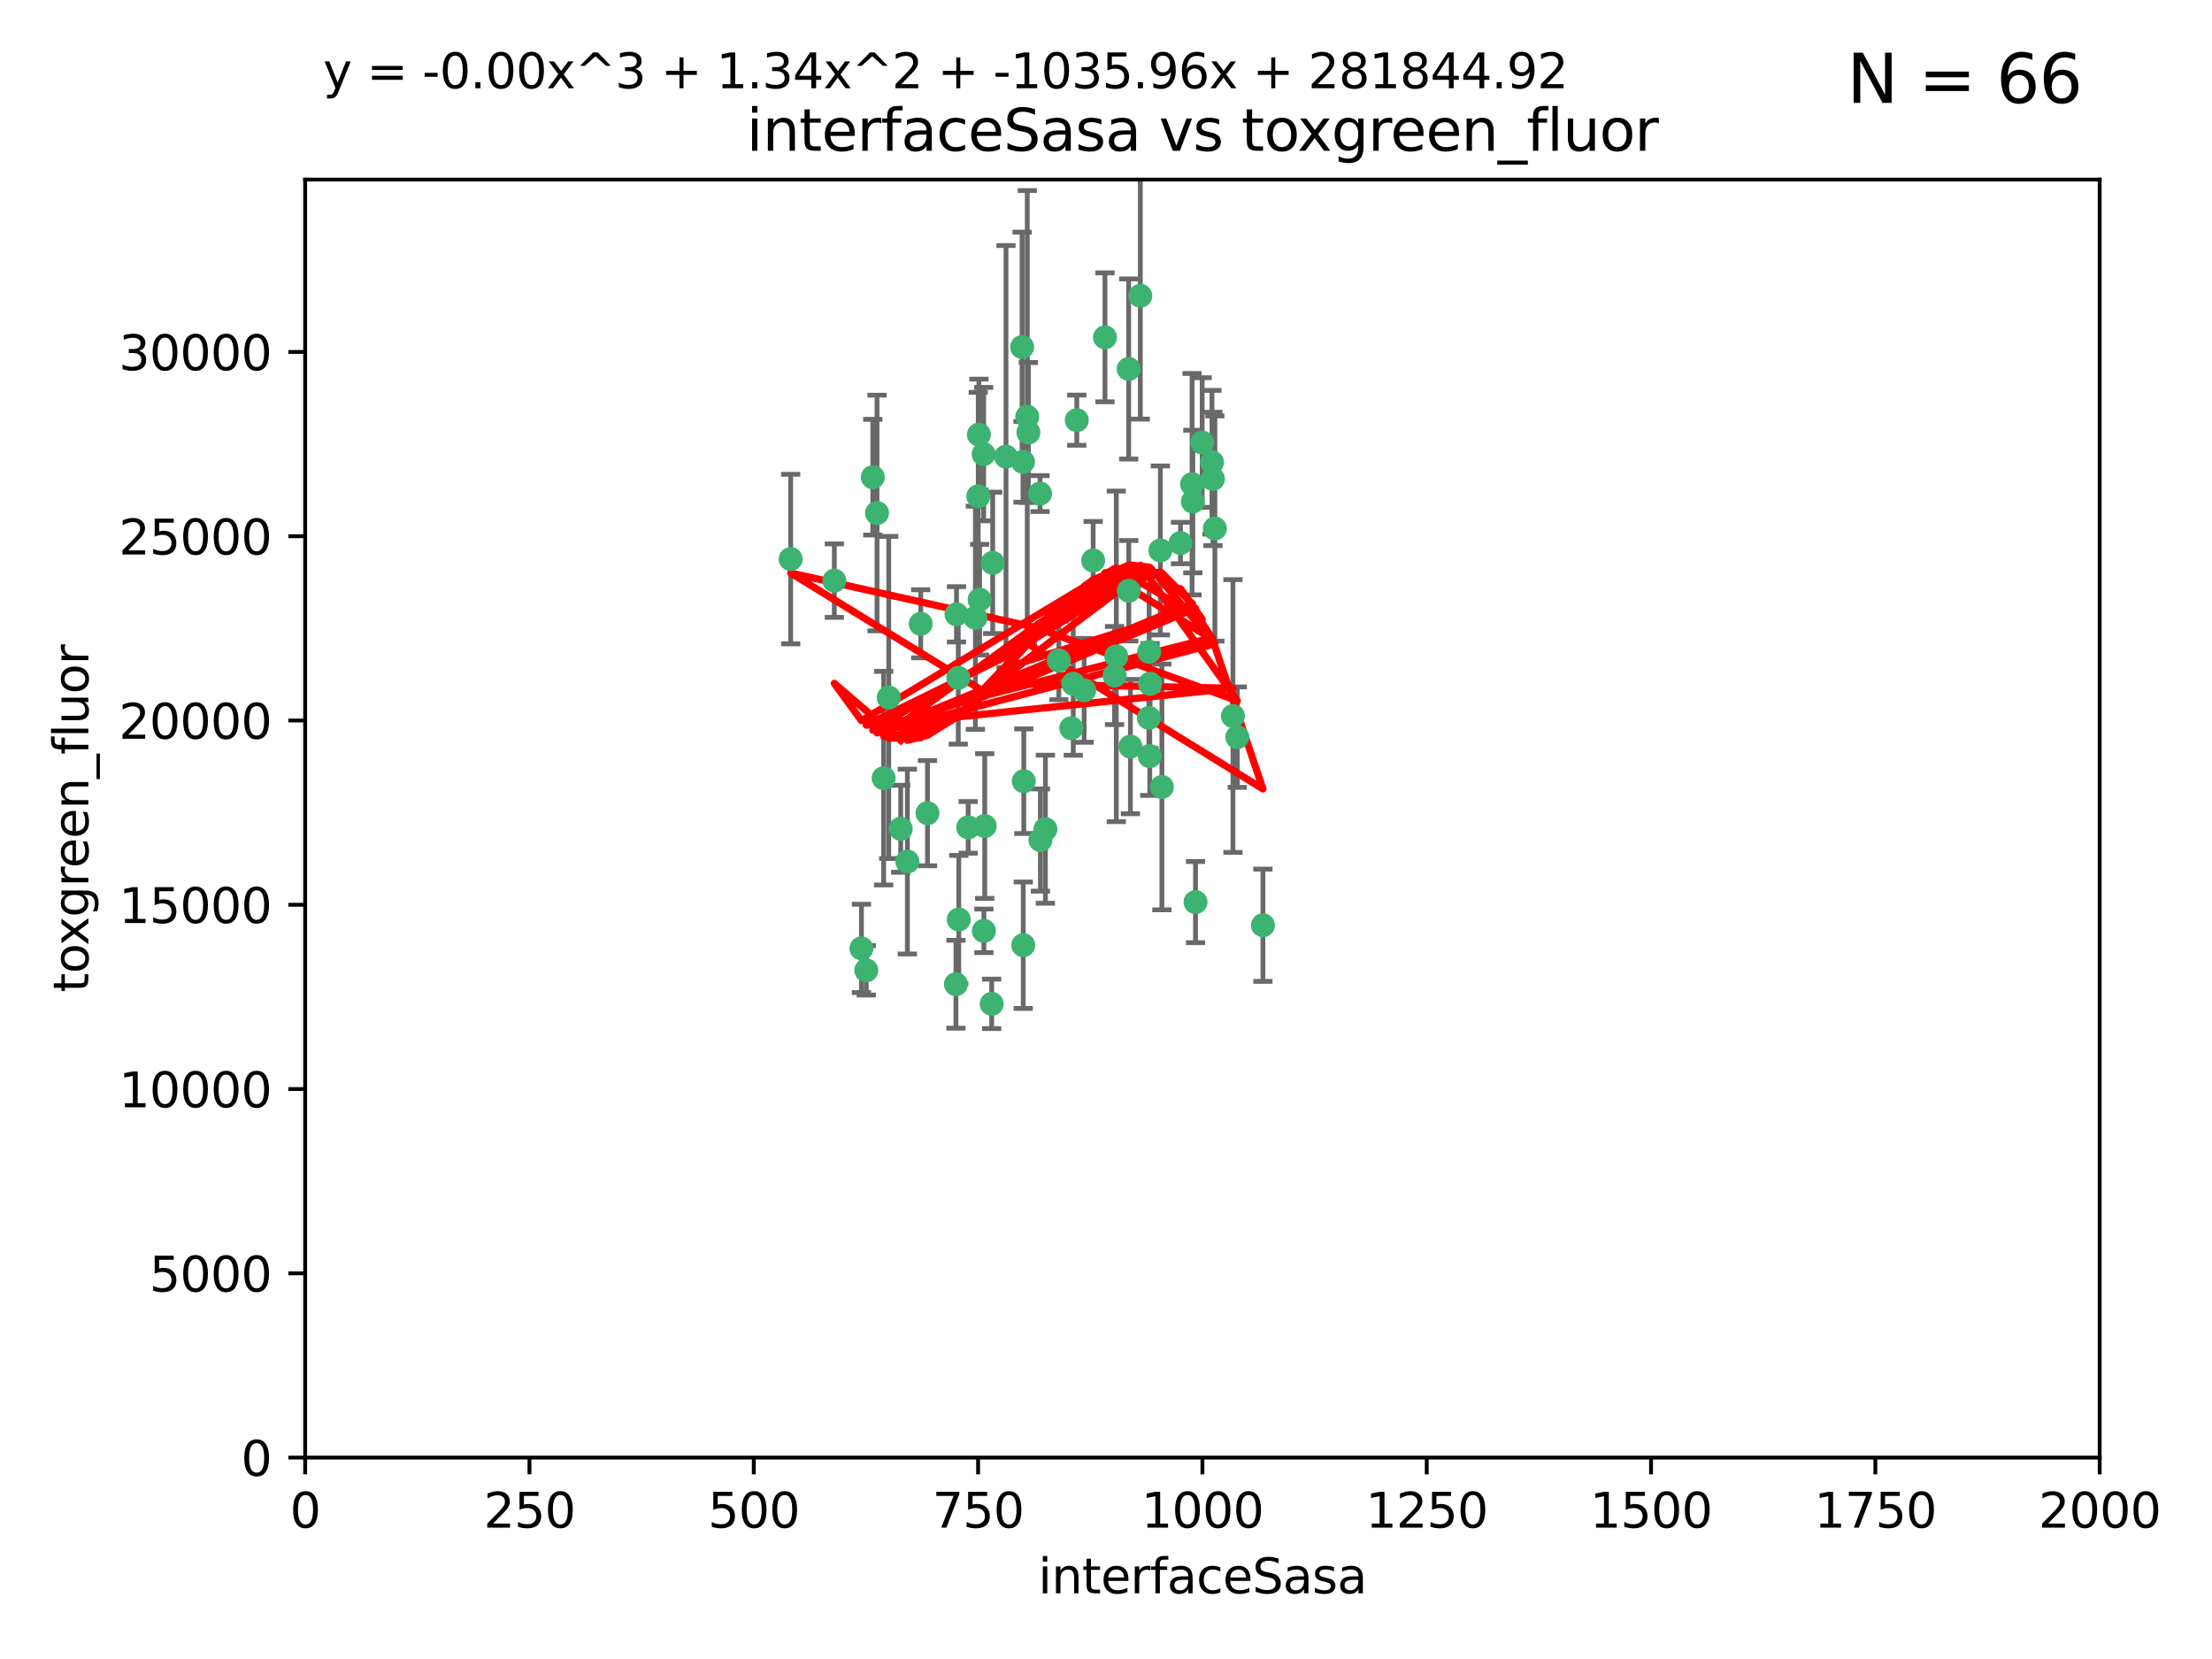 <?xml version="1.0" encoding="utf-8" standalone="no"?>
<!DOCTYPE svg PUBLIC "-//W3C//DTD SVG 1.1//EN"
  "http://www.w3.org/Graphics/SVG/1.1/DTD/svg11.dtd">
<svg xmlns:xlink="http://www.w3.org/1999/xlink" width="460.8pt" height="345.6pt" viewBox="0 0 460.8 345.6" xmlns="http://www.w3.org/2000/svg" version="1.1">
 <defs>
  <style type="text/css">*{stroke-linejoin: round; stroke-linecap: butt}</style>
 </defs>
 <g id="figure_1">
  <g id="patch_1">
   <path d="M 0 345.6 
L 460.8 345.6 
L 460.8 0 
L 0 0 
z
" style="fill: #ffffff"/>
  </g>
  <g id="axes_1">
   <g id="patch_2">
    <path d="M 63.571 303.64 
L 437.4 303.64 
L 437.4 37.411 
L 63.571 37.411 
z
" style="fill: #ffffff"/>
   </g>
   <g id="PathCollection_1">
    <defs>
     <path id="mfc93a0c278" d="M 0 1.118 
C 0.297 1.118 0.581 1 0.791 0.791 
C 1 0.581 1.118 0.297 1.118 0 
C 1.118 -0.297 1 -0.581 0.791 -0.791 
C 0.581 -1 0.297 -1.118 0 -1.118 
C -0.297 -1.118 -0.581 -1 -0.791 -0.791 
C -1 -0.581 -1.118 -0.297 -1.118 0 
C -1.118 0.297 -1 0.581 -0.791 0.791 
C -0.581 1 -0.297 1.118 0 1.118 
z
" style="stroke: #3cb371"/>
    </defs>
    <g clip-path="url(#p4dab7c05ce)">
     <use xlink:href="#mfc93a0c278" x="212.925" y="72.294" style="fill: #3cb371; stroke: #3cb371"/>
     <use xlink:href="#mfc93a0c278" x="232.546" y="136.733" style="fill: #3cb371; stroke: #3cb371"/>
     <use xlink:href="#mfc93a0c278" x="250.437" y="92.187" style="fill: #3cb371; stroke: #3cb371"/>
     <use xlink:href="#mfc93a0c278" x="245.919" y="113.121" style="fill: #3cb371; stroke: #3cb371"/>
     <use xlink:href="#mfc93a0c278" x="252.676" y="99.763" style="fill: #3cb371; stroke: #3cb371"/>
     <use xlink:href="#mfc93a0c278" x="230.187" y="70.271" style="fill: #3cb371; stroke: #3cb371"/>
     <use xlink:href="#mfc93a0c278" x="239.385" y="135.791" style="fill: #3cb371; stroke: #3cb371"/>
     <use xlink:href="#mfc93a0c278" x="235.488" y="155.531" style="fill: #3cb371; stroke: #3cb371"/>
     <use xlink:href="#mfc93a0c278" x="235.142" y="123.063" style="fill: #3cb371; stroke: #3cb371"/>
     <use xlink:href="#mfc93a0c278" x="223.161" y="151.693" style="fill: #3cb371; stroke: #3cb371"/>
     <use xlink:href="#mfc93a0c278" x="242.046" y="163.936" style="fill: #3cb371; stroke: #3cb371"/>
     <use xlink:href="#mfc93a0c278" x="248.491" y="104.476" style="fill: #3cb371; stroke: #3cb371"/>
     <use xlink:href="#mfc93a0c278" x="241.725" y="114.664" style="fill: #3cb371; stroke: #3cb371"/>
     <use xlink:href="#mfc93a0c278" x="225.848" y="143.815" style="fill: #3cb371; stroke: #3cb371"/>
     <use xlink:href="#mfc93a0c278" x="227.725" y="116.762" style="fill: #3cb371; stroke: #3cb371"/>
     <use xlink:href="#mfc93a0c278" x="235.125" y="76.865" style="fill: #3cb371; stroke: #3cb371"/>
     <use xlink:href="#mfc93a0c278" x="214.228" y="90.091" style="fill: #3cb371; stroke: #3cb371"/>
     <use xlink:href="#mfc93a0c278" x="237.546" y="61.614" style="fill: #3cb371; stroke: #3cb371"/>
     <use xlink:href="#mfc93a0c278" x="257.757" y="153.559" style="fill: #3cb371; stroke: #3cb371"/>
     <use xlink:href="#mfc93a0c278" x="216.658" y="102.821" style="fill: #3cb371; stroke: #3cb371"/>
     <use xlink:href="#mfc93a0c278" x="204.916" y="94.6" style="fill: #3cb371; stroke: #3cb371"/>
     <use xlink:href="#mfc93a0c278" x="213.275" y="162.741" style="fill: #3cb371; stroke: #3cb371"/>
     <use xlink:href="#mfc93a0c278" x="206.796" y="117.254" style="fill: #3cb371; stroke: #3cb371"/>
     <use xlink:href="#mfc93a0c278" x="206.585" y="209.121" style="fill: #3cb371; stroke: #3cb371"/>
     <use xlink:href="#mfc93a0c278" x="256.841" y="149.16" style="fill: #3cb371; stroke: #3cb371"/>
     <use xlink:href="#mfc93a0c278" x="199.256" y="127.973" style="fill: #3cb371; stroke: #3cb371"/>
     <use xlink:href="#mfc93a0c278" x="213.159" y="196.901" style="fill: #3cb371; stroke: #3cb371"/>
     <use xlink:href="#mfc93a0c278" x="217.777" y="172.74" style="fill: #3cb371; stroke: #3cb371"/>
     <use xlink:href="#mfc93a0c278" x="220.577" y="137.58" style="fill: #3cb371; stroke: #3cb371"/>
     <use xlink:href="#mfc93a0c278" x="223.577" y="142.442" style="fill: #3cb371; stroke: #3cb371"/>
     <use xlink:href="#mfc93a0c278" x="203.92" y="90.534" style="fill: #3cb371; stroke: #3cb371"/>
     <use xlink:href="#mfc93a0c278" x="181.815" y="99.407" style="fill: #3cb371; stroke: #3cb371"/>
     <use xlink:href="#mfc93a0c278" x="239.332" y="149.553" style="fill: #3cb371; stroke: #3cb371"/>
     <use xlink:href="#mfc93a0c278" x="204.073" y="124.926" style="fill: #3cb371; stroke: #3cb371"/>
     <use xlink:href="#mfc93a0c278" x="248.329" y="100.862" style="fill: #3cb371; stroke: #3cb371"/>
     <use xlink:href="#mfc93a0c278" x="182.701" y="106.867" style="fill: #3cb371; stroke: #3cb371"/>
     <use xlink:href="#mfc93a0c278" x="253.08" y="110.098" style="fill: #3cb371; stroke: #3cb371"/>
     <use xlink:href="#mfc93a0c278" x="239.579" y="142.44" style="fill: #3cb371; stroke: #3cb371"/>
     <use xlink:href="#mfc93a0c278" x="213.998" y="86.8" style="fill: #3cb371; stroke: #3cb371"/>
     <use xlink:href="#mfc93a0c278" x="263.091" y="192.743" style="fill: #3cb371; stroke: #3cb371"/>
     <use xlink:href="#mfc93a0c278" x="252.476" y="96.298" style="fill: #3cb371; stroke: #3cb371"/>
     <use xlink:href="#mfc93a0c278" x="203.785" y="103.401" style="fill: #3cb371; stroke: #3cb371"/>
     <use xlink:href="#mfc93a0c278" x="203.191" y="128.689" style="fill: #3cb371; stroke: #3cb371"/>
     <use xlink:href="#mfc93a0c278" x="249.05" y="187.922" style="fill: #3cb371; stroke: #3cb371"/>
     <use xlink:href="#mfc93a0c278" x="209.568" y="95.121" style="fill: #3cb371; stroke: #3cb371"/>
     <use xlink:href="#mfc93a0c278" x="213.11" y="96.211" style="fill: #3cb371; stroke: #3cb371"/>
     <use xlink:href="#mfc93a0c278" x="180.458" y="202.138" style="fill: #3cb371; stroke: #3cb371"/>
     <use xlink:href="#mfc93a0c278" x="199.626" y="141.216" style="fill: #3cb371; stroke: #3cb371"/>
     <use xlink:href="#mfc93a0c278" x="189.023" y="179.478" style="fill: #3cb371; stroke: #3cb371"/>
     <use xlink:href="#mfc93a0c278" x="193.215" y="169.397" style="fill: #3cb371; stroke: #3cb371"/>
     <use xlink:href="#mfc93a0c278" x="199.14" y="205.029" style="fill: #3cb371; stroke: #3cb371"/>
     <use xlink:href="#mfc93a0c278" x="224.314" y="87.531" style="fill: #3cb371; stroke: #3cb371"/>
     <use xlink:href="#mfc93a0c278" x="239.516" y="157.513" style="fill: #3cb371; stroke: #3cb371"/>
     <use xlink:href="#mfc93a0c278" x="204.964" y="193.912" style="fill: #3cb371; stroke: #3cb371"/>
     <use xlink:href="#mfc93a0c278" x="164.714" y="116.464" style="fill: #3cb371; stroke: #3cb371"/>
     <use xlink:href="#mfc93a0c278" x="216.738" y="174.998" style="fill: #3cb371; stroke: #3cb371"/>
     <use xlink:href="#mfc93a0c278" x="205.136" y="172.082" style="fill: #3cb371; stroke: #3cb371"/>
     <use xlink:href="#mfc93a0c278" x="201.69" y="172.356" style="fill: #3cb371; stroke: #3cb371"/>
     <use xlink:href="#mfc93a0c278" x="199.731" y="191.554" style="fill: #3cb371; stroke: #3cb371"/>
     <use xlink:href="#mfc93a0c278" x="185.142" y="145.3" style="fill: #3cb371; stroke: #3cb371"/>
     <use xlink:href="#mfc93a0c278" x="191.8" y="129.947" style="fill: #3cb371; stroke: #3cb371"/>
     <use xlink:href="#mfc93a0c278" x="184.082" y="162.105" style="fill: #3cb371; stroke: #3cb371"/>
     <use xlink:href="#mfc93a0c278" x="232.174" y="140.722" style="fill: #3cb371; stroke: #3cb371"/>
     <use xlink:href="#mfc93a0c278" x="179.453" y="197.571" style="fill: #3cb371; stroke: #3cb371"/>
     <use xlink:href="#mfc93a0c278" x="173.806" y="120.958" style="fill: #3cb371; stroke: #3cb371"/>
     <use xlink:href="#mfc93a0c278" x="187.632" y="172.649" style="fill: #3cb371; stroke: #3cb371"/>
    </g>
   </g>
   <g id="matplotlib.axis_1">
    <g id="xtick_1">
     <g id="line2d_1">
      <defs>
       <path id="md921f66464" d="M 0 0 
L 0 3.5 
" style="stroke: #000000; stroke-width: 0.8"/>
      </defs>
      <g>
       <use xlink:href="#md921f66464" x="63.571" y="303.64" style="stroke: #000000; stroke-width: 0.8"/>
      </g>
     </g>
     <g id="text_1">
      <!-- 0 -->
      <g transform="translate(60.39 318.238)scale(0.1 -0.1)">
       <defs>
        <path id="DejaVuSans-30" d="M 2034 4250 
Q 1547 4250 1301 3770 
Q 1056 3291 1056 2328 
Q 1056 1369 1301 889 
Q 1547 409 2034 409 
Q 2525 409 2770 889 
Q 3016 1369 3016 2328 
Q 3016 3291 2770 3770 
Q 2525 4250 2034 4250 
z
M 2034 4750 
Q 2819 4750 3233 4129 
Q 3647 3509 3647 2328 
Q 3647 1150 3233 529 
Q 2819 -91 2034 -91 
Q 1250 -91 836 529 
Q 422 1150 422 2328 
Q 422 3509 836 4129 
Q 1250 4750 2034 4750 
z
" transform="scale(0.016)"/>
       </defs>
       <use xlink:href="#DejaVuSans-30"/>
      </g>
     </g>
    </g>
    <g id="xtick_2">
     <g id="line2d_2">
      <g>
       <use xlink:href="#md921f66464" x="110.3" y="303.64" style="stroke: #000000; stroke-width: 0.8"/>
      </g>
     </g>
     <g id="text_2">
      <!-- 250 -->
      <g transform="translate(100.756 318.238)scale(0.1 -0.1)">
       <defs>
        <path id="DejaVuSans-32" d="M 1228 531 
L 3431 531 
L 3431 0 
L 469 0 
L 469 531 
Q 828 903 1448 1529 
Q 2069 2156 2228 2338 
Q 2531 2678 2651 2914 
Q 2772 3150 2772 3378 
Q 2772 3750 2511 3984 
Q 2250 4219 1831 4219 
Q 1534 4219 1204 4116 
Q 875 4013 500 3803 
L 500 4441 
Q 881 4594 1212 4672 
Q 1544 4750 1819 4750 
Q 2544 4750 2975 4387 
Q 3406 4025 3406 3419 
Q 3406 3131 3298 2873 
Q 3191 2616 2906 2266 
Q 2828 2175 2409 1742 
Q 1991 1309 1228 531 
z
" transform="scale(0.016)"/>
        <path id="DejaVuSans-35" d="M 691 4666 
L 3169 4666 
L 3169 4134 
L 1269 4134 
L 1269 2991 
Q 1406 3038 1543 3061 
Q 1681 3084 1819 3084 
Q 2600 3084 3056 2656 
Q 3513 2228 3513 1497 
Q 3513 744 3044 326 
Q 2575 -91 1722 -91 
Q 1428 -91 1123 -41 
Q 819 9 494 109 
L 494 744 
Q 775 591 1075 516 
Q 1375 441 1709 441 
Q 2250 441 2565 725 
Q 2881 1009 2881 1497 
Q 2881 1984 2565 2268 
Q 2250 2553 1709 2553 
Q 1456 2553 1204 2497 
Q 953 2441 691 2322 
L 691 4666 
z
" transform="scale(0.016)"/>
       </defs>
       <use xlink:href="#DejaVuSans-32"/>
       <use xlink:href="#DejaVuSans-35" x="63.623"/>
       <use xlink:href="#DejaVuSans-30" x="127.246"/>
      </g>
     </g>
    </g>
    <g id="xtick_3">
     <g id="line2d_3">
      <g>
       <use xlink:href="#md921f66464" x="157.028" y="303.64" style="stroke: #000000; stroke-width: 0.8"/>
      </g>
     </g>
     <g id="text_3">
      <!-- 500 -->
      <g transform="translate(147.485 318.238)scale(0.1 -0.1)">
       <use xlink:href="#DejaVuSans-35"/>
       <use xlink:href="#DejaVuSans-30" x="63.623"/>
       <use xlink:href="#DejaVuSans-30" x="127.246"/>
      </g>
     </g>
    </g>
    <g id="xtick_4">
     <g id="line2d_4">
      <g>
       <use xlink:href="#md921f66464" x="203.757" y="303.64" style="stroke: #000000; stroke-width: 0.8"/>
      </g>
     </g>
     <g id="text_4">
      <!-- 750 -->
      <g transform="translate(194.213 318.238)scale(0.1 -0.1)">
       <defs>
        <path id="DejaVuSans-37" d="M 525 4666 
L 3525 4666 
L 3525 4397 
L 1831 0 
L 1172 0 
L 2766 4134 
L 525 4134 
L 525 4666 
z
" transform="scale(0.016)"/>
       </defs>
       <use xlink:href="#DejaVuSans-37"/>
       <use xlink:href="#DejaVuSans-35" x="63.623"/>
       <use xlink:href="#DejaVuSans-30" x="127.246"/>
      </g>
     </g>
    </g>
    <g id="xtick_5">
     <g id="line2d_5">
      <g>
       <use xlink:href="#md921f66464" x="250.486" y="303.64" style="stroke: #000000; stroke-width: 0.8"/>
      </g>
     </g>
     <g id="text_5">
      <!-- 1000 -->
      <g transform="translate(237.761 318.238)scale(0.1 -0.1)">
       <defs>
        <path id="DejaVuSans-31" d="M 794 531 
L 1825 531 
L 1825 4091 
L 703 3866 
L 703 4441 
L 1819 4666 
L 2450 4666 
L 2450 531 
L 3481 531 
L 3481 0 
L 794 0 
L 794 531 
z
" transform="scale(0.016)"/>
       </defs>
       <use xlink:href="#DejaVuSans-31"/>
       <use xlink:href="#DejaVuSans-30" x="63.623"/>
       <use xlink:href="#DejaVuSans-30" x="127.246"/>
       <use xlink:href="#DejaVuSans-30" x="190.869"/>
      </g>
     </g>
    </g>
    <g id="xtick_6">
     <g id="line2d_6">
      <g>
       <use xlink:href="#md921f66464" x="297.214" y="303.64" style="stroke: #000000; stroke-width: 0.8"/>
      </g>
     </g>
     <g id="text_6">
      <!-- 1250 -->
      <g transform="translate(284.489 318.238)scale(0.1 -0.1)">
       <use xlink:href="#DejaVuSans-31"/>
       <use xlink:href="#DejaVuSans-32" x="63.623"/>
       <use xlink:href="#DejaVuSans-35" x="127.246"/>
       <use xlink:href="#DejaVuSans-30" x="190.869"/>
      </g>
     </g>
    </g>
    <g id="xtick_7">
     <g id="line2d_7">
      <g>
       <use xlink:href="#md921f66464" x="343.943" y="303.64" style="stroke: #000000; stroke-width: 0.8"/>
      </g>
     </g>
     <g id="text_7">
      <!-- 1500 -->
      <g transform="translate(331.218 318.238)scale(0.1 -0.1)">
       <use xlink:href="#DejaVuSans-31"/>
       <use xlink:href="#DejaVuSans-35" x="63.623"/>
       <use xlink:href="#DejaVuSans-30" x="127.246"/>
       <use xlink:href="#DejaVuSans-30" x="190.869"/>
      </g>
     </g>
    </g>
    <g id="xtick_8">
     <g id="line2d_8">
      <g>
       <use xlink:href="#md921f66464" x="390.671" y="303.64" style="stroke: #000000; stroke-width: 0.8"/>
      </g>
     </g>
     <g id="text_8">
      <!-- 1750 -->
      <g transform="translate(377.946 318.238)scale(0.1 -0.1)">
       <use xlink:href="#DejaVuSans-31"/>
       <use xlink:href="#DejaVuSans-37" x="63.623"/>
       <use xlink:href="#DejaVuSans-35" x="127.246"/>
       <use xlink:href="#DejaVuSans-30" x="190.869"/>
      </g>
     </g>
    </g>
    <g id="xtick_9">
     <g id="line2d_9">
      <g>
       <use xlink:href="#md921f66464" x="437.4" y="303.64" style="stroke: #000000; stroke-width: 0.8"/>
      </g>
     </g>
     <g id="text_9">
      <!-- 2000 -->
      <g transform="translate(424.675 318.238)scale(0.1 -0.1)">
       <use xlink:href="#DejaVuSans-32"/>
       <use xlink:href="#DejaVuSans-30" x="63.623"/>
       <use xlink:href="#DejaVuSans-30" x="127.246"/>
       <use xlink:href="#DejaVuSans-30" x="190.869"/>
      </g>
     </g>
    </g>
    <g id="text_10">
     <!-- interfaceSasa -->
     <g transform="translate(216.279 331.917)scale(0.1 -0.1)">
      <defs>
       <path id="DejaVuSans-69" d="M 603 3500 
L 1178 3500 
L 1178 0 
L 603 0 
L 603 3500 
z
M 603 4863 
L 1178 4863 
L 1178 4134 
L 603 4134 
L 603 4863 
z
" transform="scale(0.016)"/>
       <path id="DejaVuSans-6e" d="M 3513 2113 
L 3513 0 
L 2938 0 
L 2938 2094 
Q 2938 2591 2744 2837 
Q 2550 3084 2163 3084 
Q 1697 3084 1428 2787 
Q 1159 2491 1159 1978 
L 1159 0 
L 581 0 
L 581 3500 
L 1159 3500 
L 1159 2956 
Q 1366 3272 1645 3428 
Q 1925 3584 2291 3584 
Q 2894 3584 3203 3211 
Q 3513 2838 3513 2113 
z
" transform="scale(0.016)"/>
       <path id="DejaVuSans-74" d="M 1172 4494 
L 1172 3500 
L 2356 3500 
L 2356 3053 
L 1172 3053 
L 1172 1153 
Q 1172 725 1289 603 
Q 1406 481 1766 481 
L 2356 481 
L 2356 0 
L 1766 0 
Q 1100 0 847 248 
Q 594 497 594 1153 
L 594 3053 
L 172 3053 
L 172 3500 
L 594 3500 
L 594 4494 
L 1172 4494 
z
" transform="scale(0.016)"/>
       <path id="DejaVuSans-65" d="M 3597 1894 
L 3597 1613 
L 953 1613 
Q 991 1019 1311 708 
Q 1631 397 2203 397 
Q 2534 397 2845 478 
Q 3156 559 3463 722 
L 3463 178 
Q 3153 47 2828 -22 
Q 2503 -91 2169 -91 
Q 1331 -91 842 396 
Q 353 884 353 1716 
Q 353 2575 817 3079 
Q 1281 3584 2069 3584 
Q 2775 3584 3186 3129 
Q 3597 2675 3597 1894 
z
M 3022 2063 
Q 3016 2534 2758 2815 
Q 2500 3097 2075 3097 
Q 1594 3097 1305 2825 
Q 1016 2553 972 2059 
L 3022 2063 
z
" transform="scale(0.016)"/>
       <path id="DejaVuSans-72" d="M 2631 2963 
Q 2534 3019 2420 3045 
Q 2306 3072 2169 3072 
Q 1681 3072 1420 2755 
Q 1159 2438 1159 1844 
L 1159 0 
L 581 0 
L 581 3500 
L 1159 3500 
L 1159 2956 
Q 1341 3275 1631 3429 
Q 1922 3584 2338 3584 
Q 2397 3584 2469 3576 
Q 2541 3569 2628 3553 
L 2631 2963 
z
" transform="scale(0.016)"/>
       <path id="DejaVuSans-66" d="M 2375 4863 
L 2375 4384 
L 1825 4384 
Q 1516 4384 1395 4259 
Q 1275 4134 1275 3809 
L 1275 3500 
L 2222 3500 
L 2222 3053 
L 1275 3053 
L 1275 0 
L 697 0 
L 697 3053 
L 147 3053 
L 147 3500 
L 697 3500 
L 697 3744 
Q 697 4328 969 4595 
Q 1241 4863 1831 4863 
L 2375 4863 
z
" transform="scale(0.016)"/>
       <path id="DejaVuSans-61" d="M 2194 1759 
Q 1497 1759 1228 1600 
Q 959 1441 959 1056 
Q 959 750 1161 570 
Q 1363 391 1709 391 
Q 2188 391 2477 730 
Q 2766 1069 2766 1631 
L 2766 1759 
L 2194 1759 
z
M 3341 1997 
L 3341 0 
L 2766 0 
L 2766 531 
Q 2569 213 2275 61 
Q 1981 -91 1556 -91 
Q 1019 -91 701 211 
Q 384 513 384 1019 
Q 384 1609 779 1909 
Q 1175 2209 1959 2209 
L 2766 2209 
L 2766 2266 
Q 2766 2663 2505 2880 
Q 2244 3097 1772 3097 
Q 1472 3097 1187 3025 
Q 903 2953 641 2809 
L 641 3341 
Q 956 3463 1253 3523 
Q 1550 3584 1831 3584 
Q 2591 3584 2966 3190 
Q 3341 2797 3341 1997 
z
" transform="scale(0.016)"/>
       <path id="DejaVuSans-63" d="M 3122 3366 
L 3122 2828 
Q 2878 2963 2633 3030 
Q 2388 3097 2138 3097 
Q 1578 3097 1268 2742 
Q 959 2388 959 1747 
Q 959 1106 1268 751 
Q 1578 397 2138 397 
Q 2388 397 2633 464 
Q 2878 531 3122 666 
L 3122 134 
Q 2881 22 2623 -34 
Q 2366 -91 2075 -91 
Q 1284 -91 818 406 
Q 353 903 353 1747 
Q 353 2603 823 3093 
Q 1294 3584 2113 3584 
Q 2378 3584 2631 3529 
Q 2884 3475 3122 3366 
z
" transform="scale(0.016)"/>
       <path id="DejaVuSans-53" d="M 3425 4513 
L 3425 3897 
Q 3066 4069 2747 4153 
Q 2428 4238 2131 4238 
Q 1616 4238 1336 4038 
Q 1056 3838 1056 3469 
Q 1056 3159 1242 3001 
Q 1428 2844 1947 2747 
L 2328 2669 
Q 3034 2534 3370 2195 
Q 3706 1856 3706 1288 
Q 3706 609 3251 259 
Q 2797 -91 1919 -91 
Q 1588 -91 1214 -16 
Q 841 59 441 206 
L 441 856 
Q 825 641 1194 531 
Q 1563 422 1919 422 
Q 2459 422 2753 634 
Q 3047 847 3047 1241 
Q 3047 1584 2836 1778 
Q 2625 1972 2144 2069 
L 1759 2144 
Q 1053 2284 737 2584 
Q 422 2884 422 3419 
Q 422 4038 858 4394 
Q 1294 4750 2059 4750 
Q 2388 4750 2728 4690 
Q 3069 4631 3425 4513 
z
" transform="scale(0.016)"/>
       <path id="DejaVuSans-73" d="M 2834 3397 
L 2834 2853 
Q 2591 2978 2328 3040 
Q 2066 3103 1784 3103 
Q 1356 3103 1142 2972 
Q 928 2841 928 2578 
Q 928 2378 1081 2264 
Q 1234 2150 1697 2047 
L 1894 2003 
Q 2506 1872 2764 1633 
Q 3022 1394 3022 966 
Q 3022 478 2636 193 
Q 2250 -91 1575 -91 
Q 1294 -91 989 -36 
Q 684 19 347 128 
L 347 722 
Q 666 556 975 473 
Q 1284 391 1588 391 
Q 1994 391 2212 530 
Q 2431 669 2431 922 
Q 2431 1156 2273 1281 
Q 2116 1406 1581 1522 
L 1381 1569 
Q 847 1681 609 1914 
Q 372 2147 372 2553 
Q 372 3047 722 3315 
Q 1072 3584 1716 3584 
Q 2034 3584 2315 3537 
Q 2597 3491 2834 3397 
z
" transform="scale(0.016)"/>
      </defs>
      <use xlink:href="#DejaVuSans-69"/>
      <use xlink:href="#DejaVuSans-6e" x="27.783"/>
      <use xlink:href="#DejaVuSans-74" x="91.162"/>
      <use xlink:href="#DejaVuSans-65" x="130.371"/>
      <use xlink:href="#DejaVuSans-72" x="191.895"/>
      <use xlink:href="#DejaVuSans-66" x="233.008"/>
      <use xlink:href="#DejaVuSans-61" x="268.213"/>
      <use xlink:href="#DejaVuSans-63" x="329.492"/>
      <use xlink:href="#DejaVuSans-65" x="384.473"/>
      <use xlink:href="#DejaVuSans-53" x="445.996"/>
      <use xlink:href="#DejaVuSans-61" x="509.473"/>
      <use xlink:href="#DejaVuSans-73" x="570.752"/>
      <use xlink:href="#DejaVuSans-61" x="622.852"/>
     </g>
    </g>
   </g>
   <g id="matplotlib.axis_2">
    <g id="ytick_1">
     <g id="line2d_10">
      <defs>
       <path id="m13eceb392f" d="M 0 0 
L -3.5 0 
" style="stroke: #000000; stroke-width: 0.8"/>
      </defs>
      <g>
       <use xlink:href="#m13eceb392f" x="63.571" y="303.64" style="stroke: #000000; stroke-width: 0.8"/>
      </g>
     </g>
     <g id="text_11">
      <!-- 0 -->
      <g transform="translate(50.209 307.439)scale(0.1 -0.1)">
       <use xlink:href="#DejaVuSans-30"/>
      </g>
     </g>
    </g>
    <g id="ytick_2">
     <g id="line2d_11">
      <g>
       <use xlink:href="#m13eceb392f" x="63.571" y="265.253" style="stroke: #000000; stroke-width: 0.8"/>
      </g>
     </g>
     <g id="text_12">
      <!-- 5000 -->
      <g transform="translate(31.121 269.052)scale(0.1 -0.1)">
       <use xlink:href="#DejaVuSans-35"/>
       <use xlink:href="#DejaVuSans-30" x="63.623"/>
       <use xlink:href="#DejaVuSans-30" x="127.246"/>
       <use xlink:href="#DejaVuSans-30" x="190.869"/>
      </g>
     </g>
    </g>
    <g id="ytick_3">
     <g id="line2d_12">
      <g>
       <use xlink:href="#m13eceb392f" x="63.571" y="226.866" style="stroke: #000000; stroke-width: 0.8"/>
      </g>
     </g>
     <g id="text_13">
      <!-- 10000 -->
      <g transform="translate(24.759 230.665)scale(0.1 -0.1)">
       <use xlink:href="#DejaVuSans-31"/>
       <use xlink:href="#DejaVuSans-30" x="63.623"/>
       <use xlink:href="#DejaVuSans-30" x="127.246"/>
       <use xlink:href="#DejaVuSans-30" x="190.869"/>
       <use xlink:href="#DejaVuSans-30" x="254.492"/>
      </g>
     </g>
    </g>
    <g id="ytick_4">
     <g id="line2d_13">
      <g>
       <use xlink:href="#m13eceb392f" x="63.571" y="188.479" style="stroke: #000000; stroke-width: 0.8"/>
      </g>
     </g>
     <g id="text_14">
      <!-- 15000 -->
      <g transform="translate(24.759 192.278)scale(0.1 -0.1)">
       <use xlink:href="#DejaVuSans-31"/>
       <use xlink:href="#DejaVuSans-35" x="63.623"/>
       <use xlink:href="#DejaVuSans-30" x="127.246"/>
       <use xlink:href="#DejaVuSans-30" x="190.869"/>
       <use xlink:href="#DejaVuSans-30" x="254.492"/>
      </g>
     </g>
    </g>
    <g id="ytick_5">
     <g id="line2d_14">
      <g>
       <use xlink:href="#m13eceb392f" x="63.571" y="150.092" style="stroke: #000000; stroke-width: 0.8"/>
      </g>
     </g>
     <g id="text_15">
      <!-- 20000 -->
      <g transform="translate(24.759 153.891)scale(0.1 -0.1)">
       <use xlink:href="#DejaVuSans-32"/>
       <use xlink:href="#DejaVuSans-30" x="63.623"/>
       <use xlink:href="#DejaVuSans-30" x="127.246"/>
       <use xlink:href="#DejaVuSans-30" x="190.869"/>
       <use xlink:href="#DejaVuSans-30" x="254.492"/>
      </g>
     </g>
    </g>
    <g id="ytick_6">
     <g id="line2d_15">
      <g>
       <use xlink:href="#m13eceb392f" x="63.571" y="111.705" style="stroke: #000000; stroke-width: 0.8"/>
      </g>
     </g>
     <g id="text_16">
      <!-- 25000 -->
      <g transform="translate(24.759 115.504)scale(0.1 -0.1)">
       <use xlink:href="#DejaVuSans-32"/>
       <use xlink:href="#DejaVuSans-35" x="63.623"/>
       <use xlink:href="#DejaVuSans-30" x="127.246"/>
       <use xlink:href="#DejaVuSans-30" x="190.869"/>
       <use xlink:href="#DejaVuSans-30" x="254.492"/>
      </g>
     </g>
    </g>
    <g id="ytick_7">
     <g id="line2d_16">
      <g>
       <use xlink:href="#m13eceb392f" x="63.571" y="73.317" style="stroke: #000000; stroke-width: 0.8"/>
      </g>
     </g>
     <g id="text_17">
      <!-- 30000 -->
      <g transform="translate(24.759 77.117)scale(0.1 -0.1)">
       <defs>
        <path id="DejaVuSans-33" d="M 2597 2516 
Q 3050 2419 3304 2112 
Q 3559 1806 3559 1356 
Q 3559 666 3084 287 
Q 2609 -91 1734 -91 
Q 1441 -91 1130 -33 
Q 819 25 488 141 
L 488 750 
Q 750 597 1062 519 
Q 1375 441 1716 441 
Q 2309 441 2620 675 
Q 2931 909 2931 1356 
Q 2931 1769 2642 2001 
Q 2353 2234 1838 2234 
L 1294 2234 
L 1294 2753 
L 1863 2753 
Q 2328 2753 2575 2939 
Q 2822 3125 2822 3475 
Q 2822 3834 2567 4026 
Q 2313 4219 1838 4219 
Q 1578 4219 1281 4162 
Q 984 4106 628 3988 
L 628 4550 
Q 988 4650 1302 4700 
Q 1616 4750 1894 4750 
Q 2613 4750 3031 4423 
Q 3450 4097 3450 3541 
Q 3450 3153 3228 2886 
Q 3006 2619 2597 2516 
z
" transform="scale(0.016)"/>
       </defs>
       <use xlink:href="#DejaVuSans-33"/>
       <use xlink:href="#DejaVuSans-30" x="63.623"/>
       <use xlink:href="#DejaVuSans-30" x="127.246"/>
       <use xlink:href="#DejaVuSans-30" x="190.869"/>
       <use xlink:href="#DejaVuSans-30" x="254.492"/>
      </g>
     </g>
    </g>
    <g id="text_18">
     <!-- toxgreen_fluor -->
     <g transform="translate(18.401 206.72)rotate(-90)scale(0.1 -0.1)">
      <defs>
       <path id="DejaVuSans-6f" d="M 1959 3097 
Q 1497 3097 1228 2736 
Q 959 2375 959 1747 
Q 959 1119 1226 758 
Q 1494 397 1959 397 
Q 2419 397 2687 759 
Q 2956 1122 2956 1747 
Q 2956 2369 2687 2733 
Q 2419 3097 1959 3097 
z
M 1959 3584 
Q 2709 3584 3137 3096 
Q 3566 2609 3566 1747 
Q 3566 888 3137 398 
Q 2709 -91 1959 -91 
Q 1206 -91 779 398 
Q 353 888 353 1747 
Q 353 2609 779 3096 
Q 1206 3584 1959 3584 
z
" transform="scale(0.016)"/>
       <path id="DejaVuSans-78" d="M 3513 3500 
L 2247 1797 
L 3578 0 
L 2900 0 
L 1881 1375 
L 863 0 
L 184 0 
L 1544 1831 
L 300 3500 
L 978 3500 
L 1906 2253 
L 2834 3500 
L 3513 3500 
z
" transform="scale(0.016)"/>
       <path id="DejaVuSans-67" d="M 2906 1791 
Q 2906 2416 2648 2759 
Q 2391 3103 1925 3103 
Q 1463 3103 1205 2759 
Q 947 2416 947 1791 
Q 947 1169 1205 825 
Q 1463 481 1925 481 
Q 2391 481 2648 825 
Q 2906 1169 2906 1791 
z
M 3481 434 
Q 3481 -459 3084 -895 
Q 2688 -1331 1869 -1331 
Q 1566 -1331 1297 -1286 
Q 1028 -1241 775 -1147 
L 775 -588 
Q 1028 -725 1275 -790 
Q 1522 -856 1778 -856 
Q 2344 -856 2625 -561 
Q 2906 -266 2906 331 
L 2906 616 
Q 2728 306 2450 153 
Q 2172 0 1784 0 
Q 1141 0 747 490 
Q 353 981 353 1791 
Q 353 2603 747 3093 
Q 1141 3584 1784 3584 
Q 2172 3584 2450 3431 
Q 2728 3278 2906 2969 
L 2906 3500 
L 3481 3500 
L 3481 434 
z
" transform="scale(0.016)"/>
       <path id="DejaVuSans-5f" d="M 3263 -1063 
L 3263 -1509 
L -63 -1509 
L -63 -1063 
L 3263 -1063 
z
" transform="scale(0.016)"/>
       <path id="DejaVuSans-6c" d="M 603 4863 
L 1178 4863 
L 1178 0 
L 603 0 
L 603 4863 
z
" transform="scale(0.016)"/>
       <path id="DejaVuSans-75" d="M 544 1381 
L 544 3500 
L 1119 3500 
L 1119 1403 
Q 1119 906 1312 657 
Q 1506 409 1894 409 
Q 2359 409 2629 706 
Q 2900 1003 2900 1516 
L 2900 3500 
L 3475 3500 
L 3475 0 
L 2900 0 
L 2900 538 
Q 2691 219 2414 64 
Q 2138 -91 1772 -91 
Q 1169 -91 856 284 
Q 544 659 544 1381 
z
M 1991 3584 
L 1991 3584 
z
" transform="scale(0.016)"/>
      </defs>
      <use xlink:href="#DejaVuSans-74"/>
      <use xlink:href="#DejaVuSans-6f" x="39.209"/>
      <use xlink:href="#DejaVuSans-78" x="97.266"/>
      <use xlink:href="#DejaVuSans-67" x="156.445"/>
      <use xlink:href="#DejaVuSans-72" x="219.922"/>
      <use xlink:href="#DejaVuSans-65" x="258.785"/>
      <use xlink:href="#DejaVuSans-65" x="320.309"/>
      <use xlink:href="#DejaVuSans-6e" x="381.832"/>
      <use xlink:href="#DejaVuSans-5f" x="445.211"/>
      <use xlink:href="#DejaVuSans-66" x="495.211"/>
      <use xlink:href="#DejaVuSans-6c" x="530.416"/>
      <use xlink:href="#DejaVuSans-75" x="558.199"/>
      <use xlink:href="#DejaVuSans-6f" x="621.578"/>
      <use xlink:href="#DejaVuSans-72" x="682.76"/>
     </g>
    </g>
   </g>
   <g id="LineCollection_1">
    <path d="M 212.925 96.224 
L 212.925 48.364 
" clip-path="url(#p4dab7c05ce)" style="fill: none; stroke: #696969"/>
    <path d="M 232.546 171.165 
L 232.546 102.302 
" clip-path="url(#p4dab7c05ce)" style="fill: none; stroke: #696969"/>
    <path d="M 250.437 105.69 
L 250.437 78.685 
" clip-path="url(#p4dab7c05ce)" style="fill: none; stroke: #696969"/>
    <path d="M 245.919 117.435 
L 245.919 108.807 
" clip-path="url(#p4dab7c05ce)" style="fill: none; stroke: #696969"/>
    <path d="M 252.676 113.651 
L 252.676 85.875 
" clip-path="url(#p4dab7c05ce)" style="fill: none; stroke: #696969"/>
    <path d="M 230.187 83.696 
L 230.187 56.846 
" clip-path="url(#p4dab7c05ce)" style="fill: none; stroke: #696969"/>
    <path d="M 239.385 149.644 
L 239.385 121.939 
" clip-path="url(#p4dab7c05ce)" style="fill: none; stroke: #696969"/>
    <path d="M 235.488 169.522 
L 235.488 141.54 
" clip-path="url(#p4dab7c05ce)" style="fill: none; stroke: #696969"/>
    <path d="M 235.142 133.529 
L 235.142 112.598 
" clip-path="url(#p4dab7c05ce)" style="fill: none; stroke: #696969"/>
    <path d="M 223.161 152.217 
L 223.161 151.168 
" clip-path="url(#p4dab7c05ce)" style="fill: none; stroke: #696969"/>
    <path d="M 242.046 189.529 
L 242.046 138.343 
" clip-path="url(#p4dab7c05ce)" style="fill: none; stroke: #696969"/>
    <path d="M 248.491 119.328 
L 248.491 89.623 
" clip-path="url(#p4dab7c05ce)" style="fill: none; stroke: #696969"/>
    <path d="M 241.725 132.255 
L 241.725 97.072 
" clip-path="url(#p4dab7c05ce)" style="fill: none; stroke: #696969"/>
    <path d="M 225.848 154.632 
L 225.848 132.999 
" clip-path="url(#p4dab7c05ce)" style="fill: none; stroke: #696969"/>
    <path d="M 227.725 124.89 
L 227.725 108.635 
" clip-path="url(#p4dab7c05ce)" style="fill: none; stroke: #696969"/>
    <path d="M 235.125 95.625 
L 235.125 58.105 
" clip-path="url(#p4dab7c05ce)" style="fill: none; stroke: #696969"/>
    <path d="M 214.228 104.662 
L 214.228 75.52 
" clip-path="url(#p4dab7c05ce)" style="fill: none; stroke: #696969"/>
    <path d="M 237.546 87.306 
L 237.546 35.922 
" clip-path="url(#p4dab7c05ce)" style="fill: none; stroke: #696969"/>
    <path d="M 257.757 164.019 
L 257.757 143.098 
" clip-path="url(#p4dab7c05ce)" style="fill: none; stroke: #696969"/>
    <path d="M 216.658 106.565 
L 216.658 99.077 
" clip-path="url(#p4dab7c05ce)" style="fill: none; stroke: #696969"/>
    <path d="M 204.916 108.495 
L 204.916 80.704 
" clip-path="url(#p4dab7c05ce)" style="fill: none; stroke: #696969"/>
    <path d="M 213.275 173.639 
L 213.275 151.843 
" clip-path="url(#p4dab7c05ce)" style="fill: none; stroke: #696969"/>
    <path d="M 206.796 131.975 
L 206.796 102.532 
" clip-path="url(#p4dab7c05ce)" style="fill: none; stroke: #696969"/>
    <path d="M 206.585 214.275 
L 206.585 203.967 
" clip-path="url(#p4dab7c05ce)" style="fill: none; stroke: #696969"/>
    <path d="M 256.841 177.569 
L 256.841 120.752 
" clip-path="url(#p4dab7c05ce)" style="fill: none; stroke: #696969"/>
    <path d="M 199.256 133.734 
L 199.256 122.212 
" clip-path="url(#p4dab7c05ce)" style="fill: none; stroke: #696969"/>
    <path d="M 213.159 210.068 
L 213.159 183.734 
" clip-path="url(#p4dab7c05ce)" style="fill: none; stroke: #696969"/>
    <path d="M 217.777 188.163 
L 217.777 157.316 
" clip-path="url(#p4dab7c05ce)" style="fill: none; stroke: #696969"/>
    <path d="M 220.577 145.75 
L 220.577 129.411 
" clip-path="url(#p4dab7c05ce)" style="fill: none; stroke: #696969"/>
    <path d="M 223.577 157.326 
L 223.577 127.559 
" clip-path="url(#p4dab7c05ce)" style="fill: none; stroke: #696969"/>
    <path d="M 203.92 102.091 
L 203.92 78.978 
" clip-path="url(#p4dab7c05ce)" style="fill: none; stroke: #696969"/>
    <path d="M 181.815 111.46 
L 181.815 87.355 
" clip-path="url(#p4dab7c05ce)" style="fill: none; stroke: #696969"/>
    <path d="M 239.332 155.89 
L 239.332 143.216 
" clip-path="url(#p4dab7c05ce)" style="fill: none; stroke: #696969"/>
    <path d="M 204.073 136.454 
L 204.073 113.398 
" clip-path="url(#p4dab7c05ce)" style="fill: none; stroke: #696969"/>
    <path d="M 248.329 123.923 
L 248.329 77.801 
" clip-path="url(#p4dab7c05ce)" style="fill: none; stroke: #696969"/>
    <path d="M 182.701 131.412 
L 182.701 82.321 
" clip-path="url(#p4dab7c05ce)" style="fill: none; stroke: #696969"/>
    <path d="M 253.08 133.552 
L 253.08 86.644 
" clip-path="url(#p4dab7c05ce)" style="fill: none; stroke: #696969"/>
    <path d="M 239.579 150.817 
L 239.579 134.064 
" clip-path="url(#p4dab7c05ce)" style="fill: none; stroke: #696969"/>
    <path d="M 213.998 133.906 
L 213.998 39.694 
" clip-path="url(#p4dab7c05ce)" style="fill: none; stroke: #696969"/>
    <path d="M 263.091 204.435 
L 263.091 181.052 
" clip-path="url(#p4dab7c05ce)" style="fill: none; stroke: #696969"/>
    <path d="M 252.476 111.272 
L 252.476 81.324 
" clip-path="url(#p4dab7c05ce)" style="fill: none; stroke: #696969"/>
    <path d="M 203.785 125.071 
L 203.785 81.732 
" clip-path="url(#p4dab7c05ce)" style="fill: none; stroke: #696969"/>
    <path d="M 203.191 151.927 
L 203.191 105.45 
" clip-path="url(#p4dab7c05ce)" style="fill: none; stroke: #696969"/>
    <path d="M 249.05 196.374 
L 249.05 179.47 
" clip-path="url(#p4dab7c05ce)" style="fill: none; stroke: #696969"/>
    <path d="M 209.568 139.091 
L 209.568 51.151 
" clip-path="url(#p4dab7c05ce)" style="fill: none; stroke: #696969"/>
    <path d="M 213.11 104.619 
L 213.11 87.804 
" clip-path="url(#p4dab7c05ce)" style="fill: none; stroke: #696969"/>
    <path d="M 180.458 207.288 
L 180.458 196.989 
" clip-path="url(#p4dab7c05ce)" style="fill: none; stroke: #696969"/>
    <path d="M 199.626 155.019 
L 199.626 127.413 
" clip-path="url(#p4dab7c05ce)" style="fill: none; stroke: #696969"/>
    <path d="M 189.023 198.728 
L 189.023 160.228 
" clip-path="url(#p4dab7c05ce)" style="fill: none; stroke: #696969"/>
    <path d="M 193.215 180.358 
L 193.215 158.436 
" clip-path="url(#p4dab7c05ce)" style="fill: none; stroke: #696969"/>
    <path d="M 199.14 214.186 
L 199.14 195.873 
" clip-path="url(#p4dab7c05ce)" style="fill: none; stroke: #696969"/>
    <path d="M 224.314 92.76 
L 224.314 82.303 
" clip-path="url(#p4dab7c05ce)" style="fill: none; stroke: #696969"/>
    <path d="M 239.516 165.694 
L 239.516 149.332 
" clip-path="url(#p4dab7c05ce)" style="fill: none; stroke: #696969"/>
    <path d="M 204.964 198.445 
L 204.964 189.38 
" clip-path="url(#p4dab7c05ce)" style="fill: none; stroke: #696969"/>
    <path d="M 164.714 134.122 
L 164.714 98.805 
" clip-path="url(#p4dab7c05ce)" style="fill: none; stroke: #696969"/>
    <path d="M 216.738 185.644 
L 216.738 164.352 
" clip-path="url(#p4dab7c05ce)" style="fill: none; stroke: #696969"/>
    <path d="M 205.136 187.16 
L 205.136 157.004 
" clip-path="url(#p4dab7c05ce)" style="fill: none; stroke: #696969"/>
    <path d="M 201.69 177.734 
L 201.69 166.978 
" clip-path="url(#p4dab7c05ce)" style="fill: none; stroke: #696969"/>
    <path d="M 199.731 204.905 
L 199.731 178.202 
" clip-path="url(#p4dab7c05ce)" style="fill: none; stroke: #696969"/>
    <path d="M 185.142 178.855 
L 185.142 111.745 
" clip-path="url(#p4dab7c05ce)" style="fill: none; stroke: #696969"/>
    <path d="M 191.8 137.038 
L 191.8 122.856 
" clip-path="url(#p4dab7c05ce)" style="fill: none; stroke: #696969"/>
    <path d="M 184.082 184.351 
L 184.082 139.86 
" clip-path="url(#p4dab7c05ce)" style="fill: none; stroke: #696969"/>
    <path d="M 232.174 150.938 
L 232.174 130.506 
" clip-path="url(#p4dab7c05ce)" style="fill: none; stroke: #696969"/>
    <path d="M 179.453 206.772 
L 179.453 188.371 
" clip-path="url(#p4dab7c05ce)" style="fill: none; stroke: #696969"/>
    <path d="M 173.806 128.612 
L 173.806 113.304 
" clip-path="url(#p4dab7c05ce)" style="fill: none; stroke: #696969"/>
    <path d="M 187.632 181.707 
L 187.632 163.591 
" clip-path="url(#p4dab7c05ce)" style="fill: none; stroke: #696969"/>
   </g>
   <g id="line2d_17">
    <defs>
     <path id="m606ee83083" d="M 2 0 
L -2 -0 
" style="stroke: #696969"/>
    </defs>
    <g clip-path="url(#p4dab7c05ce)">
     <use xlink:href="#m606ee83083" x="212.925" y="96.224" style="fill: #696969; stroke: #696969"/>
     <use xlink:href="#m606ee83083" x="232.546" y="171.165" style="fill: #696969; stroke: #696969"/>
     <use xlink:href="#m606ee83083" x="250.437" y="105.69" style="fill: #696969; stroke: #696969"/>
     <use xlink:href="#m606ee83083" x="245.919" y="117.435" style="fill: #696969; stroke: #696969"/>
     <use xlink:href="#m606ee83083" x="252.676" y="113.651" style="fill: #696969; stroke: #696969"/>
     <use xlink:href="#m606ee83083" x="230.187" y="83.696" style="fill: #696969; stroke: #696969"/>
     <use xlink:href="#m606ee83083" x="239.385" y="149.644" style="fill: #696969; stroke: #696969"/>
     <use xlink:href="#m606ee83083" x="235.488" y="169.522" style="fill: #696969; stroke: #696969"/>
     <use xlink:href="#m606ee83083" x="235.142" y="133.529" style="fill: #696969; stroke: #696969"/>
     <use xlink:href="#m606ee83083" x="223.161" y="152.217" style="fill: #696969; stroke: #696969"/>
     <use xlink:href="#m606ee83083" x="242.046" y="189.529" style="fill: #696969; stroke: #696969"/>
     <use xlink:href="#m606ee83083" x="248.491" y="119.328" style="fill: #696969; stroke: #696969"/>
     <use xlink:href="#m606ee83083" x="241.725" y="132.255" style="fill: #696969; stroke: #696969"/>
     <use xlink:href="#m606ee83083" x="225.848" y="154.632" style="fill: #696969; stroke: #696969"/>
     <use xlink:href="#m606ee83083" x="227.725" y="124.89" style="fill: #696969; stroke: #696969"/>
     <use xlink:href="#m606ee83083" x="235.125" y="95.625" style="fill: #696969; stroke: #696969"/>
     <use xlink:href="#m606ee83083" x="214.228" y="104.662" style="fill: #696969; stroke: #696969"/>
     <use xlink:href="#m606ee83083" x="237.546" y="87.306" style="fill: #696969; stroke: #696969"/>
     <use xlink:href="#m606ee83083" x="257.757" y="164.019" style="fill: #696969; stroke: #696969"/>
     <use xlink:href="#m606ee83083" x="216.658" y="106.565" style="fill: #696969; stroke: #696969"/>
     <use xlink:href="#m606ee83083" x="204.916" y="108.495" style="fill: #696969; stroke: #696969"/>
     <use xlink:href="#m606ee83083" x="213.275" y="173.639" style="fill: #696969; stroke: #696969"/>
     <use xlink:href="#m606ee83083" x="206.796" y="131.975" style="fill: #696969; stroke: #696969"/>
     <use xlink:href="#m606ee83083" x="206.585" y="214.275" style="fill: #696969; stroke: #696969"/>
     <use xlink:href="#m606ee83083" x="256.841" y="177.569" style="fill: #696969; stroke: #696969"/>
     <use xlink:href="#m606ee83083" x="199.256" y="133.734" style="fill: #696969; stroke: #696969"/>
     <use xlink:href="#m606ee83083" x="213.159" y="210.068" style="fill: #696969; stroke: #696969"/>
     <use xlink:href="#m606ee83083" x="217.777" y="188.163" style="fill: #696969; stroke: #696969"/>
     <use xlink:href="#m606ee83083" x="220.577" y="145.75" style="fill: #696969; stroke: #696969"/>
     <use xlink:href="#m606ee83083" x="223.577" y="157.326" style="fill: #696969; stroke: #696969"/>
     <use xlink:href="#m606ee83083" x="203.92" y="102.091" style="fill: #696969; stroke: #696969"/>
     <use xlink:href="#m606ee83083" x="181.815" y="111.46" style="fill: #696969; stroke: #696969"/>
     <use xlink:href="#m606ee83083" x="239.332" y="155.89" style="fill: #696969; stroke: #696969"/>
     <use xlink:href="#m606ee83083" x="204.073" y="136.454" style="fill: #696969; stroke: #696969"/>
     <use xlink:href="#m606ee83083" x="248.329" y="123.923" style="fill: #696969; stroke: #696969"/>
     <use xlink:href="#m606ee83083" x="182.701" y="131.412" style="fill: #696969; stroke: #696969"/>
     <use xlink:href="#m606ee83083" x="253.08" y="133.552" style="fill: #696969; stroke: #696969"/>
     <use xlink:href="#m606ee83083" x="239.579" y="150.817" style="fill: #696969; stroke: #696969"/>
     <use xlink:href="#m606ee83083" x="213.998" y="133.906" style="fill: #696969; stroke: #696969"/>
     <use xlink:href="#m606ee83083" x="263.091" y="204.435" style="fill: #696969; stroke: #696969"/>
     <use xlink:href="#m606ee83083" x="252.476" y="111.272" style="fill: #696969; stroke: #696969"/>
     <use xlink:href="#m606ee83083" x="203.785" y="125.071" style="fill: #696969; stroke: #696969"/>
     <use xlink:href="#m606ee83083" x="203.191" y="151.927" style="fill: #696969; stroke: #696969"/>
     <use xlink:href="#m606ee83083" x="249.05" y="196.374" style="fill: #696969; stroke: #696969"/>
     <use xlink:href="#m606ee83083" x="209.568" y="139.091" style="fill: #696969; stroke: #696969"/>
     <use xlink:href="#m606ee83083" x="213.11" y="104.619" style="fill: #696969; stroke: #696969"/>
     <use xlink:href="#m606ee83083" x="180.458" y="207.288" style="fill: #696969; stroke: #696969"/>
     <use xlink:href="#m606ee83083" x="199.626" y="155.019" style="fill: #696969; stroke: #696969"/>
     <use xlink:href="#m606ee83083" x="189.023" y="198.728" style="fill: #696969; stroke: #696969"/>
     <use xlink:href="#m606ee83083" x="193.215" y="180.358" style="fill: #696969; stroke: #696969"/>
     <use xlink:href="#m606ee83083" x="199.14" y="214.186" style="fill: #696969; stroke: #696969"/>
     <use xlink:href="#m606ee83083" x="224.314" y="92.76" style="fill: #696969; stroke: #696969"/>
     <use xlink:href="#m606ee83083" x="239.516" y="165.694" style="fill: #696969; stroke: #696969"/>
     <use xlink:href="#m606ee83083" x="204.964" y="198.445" style="fill: #696969; stroke: #696969"/>
     <use xlink:href="#m606ee83083" x="164.714" y="134.122" style="fill: #696969; stroke: #696969"/>
     <use xlink:href="#m606ee83083" x="216.738" y="185.644" style="fill: #696969; stroke: #696969"/>
     <use xlink:href="#m606ee83083" x="205.136" y="187.16" style="fill: #696969; stroke: #696969"/>
     <use xlink:href="#m606ee83083" x="201.69" y="177.734" style="fill: #696969; stroke: #696969"/>
     <use xlink:href="#m606ee83083" x="199.731" y="204.905" style="fill: #696969; stroke: #696969"/>
     <use xlink:href="#m606ee83083" x="185.142" y="178.855" style="fill: #696969; stroke: #696969"/>
     <use xlink:href="#m606ee83083" x="191.8" y="137.038" style="fill: #696969; stroke: #696969"/>
     <use xlink:href="#m606ee83083" x="184.082" y="184.351" style="fill: #696969; stroke: #696969"/>
     <use xlink:href="#m606ee83083" x="232.174" y="150.938" style="fill: #696969; stroke: #696969"/>
     <use xlink:href="#m606ee83083" x="179.453" y="206.772" style="fill: #696969; stroke: #696969"/>
     <use xlink:href="#m606ee83083" x="173.806" y="128.612" style="fill: #696969; stroke: #696969"/>
     <use xlink:href="#m606ee83083" x="187.632" y="181.707" style="fill: #696969; stroke: #696969"/>
    </g>
   </g>
   <g id="line2d_18">
    <g clip-path="url(#p4dab7c05ce)">
     <use xlink:href="#m606ee83083" x="212.925" y="48.364" style="fill: #696969; stroke: #696969"/>
     <use xlink:href="#m606ee83083" x="232.546" y="102.302" style="fill: #696969; stroke: #696969"/>
     <use xlink:href="#m606ee83083" x="250.437" y="78.685" style="fill: #696969; stroke: #696969"/>
     <use xlink:href="#m606ee83083" x="245.919" y="108.807" style="fill: #696969; stroke: #696969"/>
     <use xlink:href="#m606ee83083" x="252.676" y="85.875" style="fill: #696969; stroke: #696969"/>
     <use xlink:href="#m606ee83083" x="230.187" y="56.846" style="fill: #696969; stroke: #696969"/>
     <use xlink:href="#m606ee83083" x="239.385" y="121.939" style="fill: #696969; stroke: #696969"/>
     <use xlink:href="#m606ee83083" x="235.488" y="141.54" style="fill: #696969; stroke: #696969"/>
     <use xlink:href="#m606ee83083" x="235.142" y="112.598" style="fill: #696969; stroke: #696969"/>
     <use xlink:href="#m606ee83083" x="223.161" y="151.168" style="fill: #696969; stroke: #696969"/>
     <use xlink:href="#m606ee83083" x="242.046" y="138.343" style="fill: #696969; stroke: #696969"/>
     <use xlink:href="#m606ee83083" x="248.491" y="89.623" style="fill: #696969; stroke: #696969"/>
     <use xlink:href="#m606ee83083" x="241.725" y="97.072" style="fill: #696969; stroke: #696969"/>
     <use xlink:href="#m606ee83083" x="225.848" y="132.999" style="fill: #696969; stroke: #696969"/>
     <use xlink:href="#m606ee83083" x="227.725" y="108.635" style="fill: #696969; stroke: #696969"/>
     <use xlink:href="#m606ee83083" x="235.125" y="58.105" style="fill: #696969; stroke: #696969"/>
     <use xlink:href="#m606ee83083" x="214.228" y="75.52" style="fill: #696969; stroke: #696969"/>
     <use xlink:href="#m606ee83083" x="237.546" y="35.922" style="fill: #696969; stroke: #696969"/>
     <use xlink:href="#m606ee83083" x="257.757" y="143.098" style="fill: #696969; stroke: #696969"/>
     <use xlink:href="#m606ee83083" x="216.658" y="99.077" style="fill: #696969; stroke: #696969"/>
     <use xlink:href="#m606ee83083" x="204.916" y="80.704" style="fill: #696969; stroke: #696969"/>
     <use xlink:href="#m606ee83083" x="213.275" y="151.843" style="fill: #696969; stroke: #696969"/>
     <use xlink:href="#m606ee83083" x="206.796" y="102.532" style="fill: #696969; stroke: #696969"/>
     <use xlink:href="#m606ee83083" x="206.585" y="203.967" style="fill: #696969; stroke: #696969"/>
     <use xlink:href="#m606ee83083" x="256.841" y="120.752" style="fill: #696969; stroke: #696969"/>
     <use xlink:href="#m606ee83083" x="199.256" y="122.212" style="fill: #696969; stroke: #696969"/>
     <use xlink:href="#m606ee83083" x="213.159" y="183.734" style="fill: #696969; stroke: #696969"/>
     <use xlink:href="#m606ee83083" x="217.777" y="157.316" style="fill: #696969; stroke: #696969"/>
     <use xlink:href="#m606ee83083" x="220.577" y="129.411" style="fill: #696969; stroke: #696969"/>
     <use xlink:href="#m606ee83083" x="223.577" y="127.559" style="fill: #696969; stroke: #696969"/>
     <use xlink:href="#m606ee83083" x="203.92" y="78.978" style="fill: #696969; stroke: #696969"/>
     <use xlink:href="#m606ee83083" x="181.815" y="87.355" style="fill: #696969; stroke: #696969"/>
     <use xlink:href="#m606ee83083" x="239.332" y="143.216" style="fill: #696969; stroke: #696969"/>
     <use xlink:href="#m606ee83083" x="204.073" y="113.398" style="fill: #696969; stroke: #696969"/>
     <use xlink:href="#m606ee83083" x="248.329" y="77.801" style="fill: #696969; stroke: #696969"/>
     <use xlink:href="#m606ee83083" x="182.701" y="82.321" style="fill: #696969; stroke: #696969"/>
     <use xlink:href="#m606ee83083" x="253.08" y="86.644" style="fill: #696969; stroke: #696969"/>
     <use xlink:href="#m606ee83083" x="239.579" y="134.064" style="fill: #696969; stroke: #696969"/>
     <use xlink:href="#m606ee83083" x="213.998" y="39.694" style="fill: #696969; stroke: #696969"/>
     <use xlink:href="#m606ee83083" x="263.091" y="181.052" style="fill: #696969; stroke: #696969"/>
     <use xlink:href="#m606ee83083" x="252.476" y="81.324" style="fill: #696969; stroke: #696969"/>
     <use xlink:href="#m606ee83083" x="203.785" y="81.732" style="fill: #696969; stroke: #696969"/>
     <use xlink:href="#m606ee83083" x="203.191" y="105.45" style="fill: #696969; stroke: #696969"/>
     <use xlink:href="#m606ee83083" x="249.05" y="179.47" style="fill: #696969; stroke: #696969"/>
     <use xlink:href="#m606ee83083" x="209.568" y="51.151" style="fill: #696969; stroke: #696969"/>
     <use xlink:href="#m606ee83083" x="213.11" y="87.804" style="fill: #696969; stroke: #696969"/>
     <use xlink:href="#m606ee83083" x="180.458" y="196.989" style="fill: #696969; stroke: #696969"/>
     <use xlink:href="#m606ee83083" x="199.626" y="127.413" style="fill: #696969; stroke: #696969"/>
     <use xlink:href="#m606ee83083" x="189.023" y="160.228" style="fill: #696969; stroke: #696969"/>
     <use xlink:href="#m606ee83083" x="193.215" y="158.436" style="fill: #696969; stroke: #696969"/>
     <use xlink:href="#m606ee83083" x="199.14" y="195.873" style="fill: #696969; stroke: #696969"/>
     <use xlink:href="#m606ee83083" x="224.314" y="82.303" style="fill: #696969; stroke: #696969"/>
     <use xlink:href="#m606ee83083" x="239.516" y="149.332" style="fill: #696969; stroke: #696969"/>
     <use xlink:href="#m606ee83083" x="204.964" y="189.38" style="fill: #696969; stroke: #696969"/>
     <use xlink:href="#m606ee83083" x="164.714" y="98.805" style="fill: #696969; stroke: #696969"/>
     <use xlink:href="#m606ee83083" x="216.738" y="164.352" style="fill: #696969; stroke: #696969"/>
     <use xlink:href="#m606ee83083" x="205.136" y="157.004" style="fill: #696969; stroke: #696969"/>
     <use xlink:href="#m606ee83083" x="201.69" y="166.978" style="fill: #696969; stroke: #696969"/>
     <use xlink:href="#m606ee83083" x="199.731" y="178.202" style="fill: #696969; stroke: #696969"/>
     <use xlink:href="#m606ee83083" x="185.142" y="111.745" style="fill: #696969; stroke: #696969"/>
     <use xlink:href="#m606ee83083" x="191.8" y="122.856" style="fill: #696969; stroke: #696969"/>
     <use xlink:href="#m606ee83083" x="184.082" y="139.86" style="fill: #696969; stroke: #696969"/>
     <use xlink:href="#m606ee83083" x="232.174" y="130.506" style="fill: #696969; stroke: #696969"/>
     <use xlink:href="#m606ee83083" x="179.453" y="188.371" style="fill: #696969; stroke: #696969"/>
     <use xlink:href="#m606ee83083" x="173.806" y="113.304" style="fill: #696969; stroke: #696969"/>
     <use xlink:href="#m606ee83083" x="187.632" y="163.591" style="fill: #696969; stroke: #696969"/>
    </g>
   </g>
   <g id="line2d_19">
    <path d="M 212.925 135.234 
L 232.546 118.318 
L 250.437 128.994 
L 245.919 122.636 
L 252.676 133.263 
L 230.187 119.311 
L 239.385 118.142 
L 235.488 117.71 
L 235.142 117.742 
L 223.161 124.399 
L 242.046 119.358 
L 248.491 125.899 
L 241.725 119.168 
L 225.848 122.127 
L 227.725 120.767 
L 235.125 117.744 
L 214.228 133.751 
L 237.546 117.75 
L 257.757 145.986 
L 216.658 131.028 
L 204.916 144.111 
L 213.275 134.835 
L 206.796 142.12 
L 206.585 142.348 
L 256.841 143.365 
L 199.256 149.378 
L 213.159 134.967 
L 217.777 129.805 
L 220.577 126.875 
L 223.577 124.024 
L 203.92 145.126 
L 181.815 152.111 
L 239.332 118.126 
L 204.073 144.972 
L 248.329 125.666 
L 182.701 152.678 
L 253.08 134.117 
L 239.579 118.204 
L 213.998 134.012 
L 263.091 164.346 
L 252.476 132.85 
L 203.785 145.261 
L 203.191 145.848 
L 249.05 126.731 
L 209.568 139.052 
L 213.11 135.023 
L 180.458 151.059 
L 199.626 149.076 
L 189.023 154.224 
L 193.215 153.162 
L 199.14 149.471 
L 224.314 123.382 
L 239.516 118.184 
L 204.964 144.061 
L 164.714 119.366 
L 216.738 130.94 
L 205.136 143.882 
L 201.69 147.273 
L 199.731 148.989 
L 185.142 153.774 
L 191.8 153.683 
L 184.082 153.38 
L 232.174 118.446 
L 179.453 150.13 
L 173.806 142.362 
L 187.632 154.234 
" clip-path="url(#p4dab7c05ce)" style="fill: none; stroke: #ff0000; stroke-width: 1.5; stroke-linecap: square"/>
   </g>
   <g id="line2d_20">
    <defs>
     <path id="m2999530f35" d="M 0 2 
C 0.53 2 1.039 1.789 1.414 1.414 
C 1.789 1.039 2 0.53 2 0 
C 2 -0.53 1.789 -1.039 1.414 -1.414 
C 1.039 -1.789 0.53 -2 0 -2 
C -0.53 -2 -1.039 -1.789 -1.414 -1.414 
C -1.789 -1.039 -2 -0.53 -2 0 
C -2 0.53 -1.789 1.039 -1.414 1.414 
C -1.039 1.789 -0.53 2 0 2 
z
" style="stroke: #3cb371"/>
    </defs>
    <g clip-path="url(#p4dab7c05ce)">
     <use xlink:href="#m2999530f35" x="212.925" y="72.294" style="fill: #3cb371; stroke: #3cb371"/>
     <use xlink:href="#m2999530f35" x="232.546" y="136.733" style="fill: #3cb371; stroke: #3cb371"/>
     <use xlink:href="#m2999530f35" x="250.437" y="92.187" style="fill: #3cb371; stroke: #3cb371"/>
     <use xlink:href="#m2999530f35" x="245.919" y="113.121" style="fill: #3cb371; stroke: #3cb371"/>
     <use xlink:href="#m2999530f35" x="252.676" y="99.763" style="fill: #3cb371; stroke: #3cb371"/>
     <use xlink:href="#m2999530f35" x="230.187" y="70.271" style="fill: #3cb371; stroke: #3cb371"/>
     <use xlink:href="#m2999530f35" x="239.385" y="135.791" style="fill: #3cb371; stroke: #3cb371"/>
     <use xlink:href="#m2999530f35" x="235.488" y="155.531" style="fill: #3cb371; stroke: #3cb371"/>
     <use xlink:href="#m2999530f35" x="235.142" y="123.063" style="fill: #3cb371; stroke: #3cb371"/>
     <use xlink:href="#m2999530f35" x="223.161" y="151.693" style="fill: #3cb371; stroke: #3cb371"/>
     <use xlink:href="#m2999530f35" x="242.046" y="163.936" style="fill: #3cb371; stroke: #3cb371"/>
     <use xlink:href="#m2999530f35" x="248.491" y="104.476" style="fill: #3cb371; stroke: #3cb371"/>
     <use xlink:href="#m2999530f35" x="241.725" y="114.664" style="fill: #3cb371; stroke: #3cb371"/>
     <use xlink:href="#m2999530f35" x="225.848" y="143.815" style="fill: #3cb371; stroke: #3cb371"/>
     <use xlink:href="#m2999530f35" x="227.725" y="116.762" style="fill: #3cb371; stroke: #3cb371"/>
     <use xlink:href="#m2999530f35" x="235.125" y="76.865" style="fill: #3cb371; stroke: #3cb371"/>
     <use xlink:href="#m2999530f35" x="214.228" y="90.091" style="fill: #3cb371; stroke: #3cb371"/>
     <use xlink:href="#m2999530f35" x="237.546" y="61.614" style="fill: #3cb371; stroke: #3cb371"/>
     <use xlink:href="#m2999530f35" x="257.757" y="153.559" style="fill: #3cb371; stroke: #3cb371"/>
     <use xlink:href="#m2999530f35" x="216.658" y="102.821" style="fill: #3cb371; stroke: #3cb371"/>
     <use xlink:href="#m2999530f35" x="204.916" y="94.6" style="fill: #3cb371; stroke: #3cb371"/>
     <use xlink:href="#m2999530f35" x="213.275" y="162.741" style="fill: #3cb371; stroke: #3cb371"/>
     <use xlink:href="#m2999530f35" x="206.796" y="117.254" style="fill: #3cb371; stroke: #3cb371"/>
     <use xlink:href="#m2999530f35" x="206.585" y="209.121" style="fill: #3cb371; stroke: #3cb371"/>
     <use xlink:href="#m2999530f35" x="256.841" y="149.16" style="fill: #3cb371; stroke: #3cb371"/>
     <use xlink:href="#m2999530f35" x="199.256" y="127.973" style="fill: #3cb371; stroke: #3cb371"/>
     <use xlink:href="#m2999530f35" x="213.159" y="196.901" style="fill: #3cb371; stroke: #3cb371"/>
     <use xlink:href="#m2999530f35" x="217.777" y="172.74" style="fill: #3cb371; stroke: #3cb371"/>
     <use xlink:href="#m2999530f35" x="220.577" y="137.58" style="fill: #3cb371; stroke: #3cb371"/>
     <use xlink:href="#m2999530f35" x="223.577" y="142.442" style="fill: #3cb371; stroke: #3cb371"/>
     <use xlink:href="#m2999530f35" x="203.92" y="90.534" style="fill: #3cb371; stroke: #3cb371"/>
     <use xlink:href="#m2999530f35" x="181.815" y="99.407" style="fill: #3cb371; stroke: #3cb371"/>
     <use xlink:href="#m2999530f35" x="239.332" y="149.553" style="fill: #3cb371; stroke: #3cb371"/>
     <use xlink:href="#m2999530f35" x="204.073" y="124.926" style="fill: #3cb371; stroke: #3cb371"/>
     <use xlink:href="#m2999530f35" x="248.329" y="100.862" style="fill: #3cb371; stroke: #3cb371"/>
     <use xlink:href="#m2999530f35" x="182.701" y="106.867" style="fill: #3cb371; stroke: #3cb371"/>
     <use xlink:href="#m2999530f35" x="253.08" y="110.098" style="fill: #3cb371; stroke: #3cb371"/>
     <use xlink:href="#m2999530f35" x="239.579" y="142.44" style="fill: #3cb371; stroke: #3cb371"/>
     <use xlink:href="#m2999530f35" x="213.998" y="86.8" style="fill: #3cb371; stroke: #3cb371"/>
     <use xlink:href="#m2999530f35" x="263.091" y="192.743" style="fill: #3cb371; stroke: #3cb371"/>
     <use xlink:href="#m2999530f35" x="252.476" y="96.298" style="fill: #3cb371; stroke: #3cb371"/>
     <use xlink:href="#m2999530f35" x="203.785" y="103.401" style="fill: #3cb371; stroke: #3cb371"/>
     <use xlink:href="#m2999530f35" x="203.191" y="128.689" style="fill: #3cb371; stroke: #3cb371"/>
     <use xlink:href="#m2999530f35" x="249.05" y="187.922" style="fill: #3cb371; stroke: #3cb371"/>
     <use xlink:href="#m2999530f35" x="209.568" y="95.121" style="fill: #3cb371; stroke: #3cb371"/>
     <use xlink:href="#m2999530f35" x="213.11" y="96.211" style="fill: #3cb371; stroke: #3cb371"/>
     <use xlink:href="#m2999530f35" x="180.458" y="202.138" style="fill: #3cb371; stroke: #3cb371"/>
     <use xlink:href="#m2999530f35" x="199.626" y="141.216" style="fill: #3cb371; stroke: #3cb371"/>
     <use xlink:href="#m2999530f35" x="189.023" y="179.478" style="fill: #3cb371; stroke: #3cb371"/>
     <use xlink:href="#m2999530f35" x="193.215" y="169.397" style="fill: #3cb371; stroke: #3cb371"/>
     <use xlink:href="#m2999530f35" x="199.14" y="205.029" style="fill: #3cb371; stroke: #3cb371"/>
     <use xlink:href="#m2999530f35" x="224.314" y="87.531" style="fill: #3cb371; stroke: #3cb371"/>
     <use xlink:href="#m2999530f35" x="239.516" y="157.513" style="fill: #3cb371; stroke: #3cb371"/>
     <use xlink:href="#m2999530f35" x="204.964" y="193.912" style="fill: #3cb371; stroke: #3cb371"/>
     <use xlink:href="#m2999530f35" x="164.714" y="116.464" style="fill: #3cb371; stroke: #3cb371"/>
     <use xlink:href="#m2999530f35" x="216.738" y="174.998" style="fill: #3cb371; stroke: #3cb371"/>
     <use xlink:href="#m2999530f35" x="205.136" y="172.082" style="fill: #3cb371; stroke: #3cb371"/>
     <use xlink:href="#m2999530f35" x="201.69" y="172.356" style="fill: #3cb371; stroke: #3cb371"/>
     <use xlink:href="#m2999530f35" x="199.731" y="191.554" style="fill: #3cb371; stroke: #3cb371"/>
     <use xlink:href="#m2999530f35" x="185.142" y="145.3" style="fill: #3cb371; stroke: #3cb371"/>
     <use xlink:href="#m2999530f35" x="191.8" y="129.947" style="fill: #3cb371; stroke: #3cb371"/>
     <use xlink:href="#m2999530f35" x="184.082" y="162.105" style="fill: #3cb371; stroke: #3cb371"/>
     <use xlink:href="#m2999530f35" x="232.174" y="140.722" style="fill: #3cb371; stroke: #3cb371"/>
     <use xlink:href="#m2999530f35" x="179.453" y="197.571" style="fill: #3cb371; stroke: #3cb371"/>
     <use xlink:href="#m2999530f35" x="173.806" y="120.958" style="fill: #3cb371; stroke: #3cb371"/>
     <use xlink:href="#m2999530f35" x="187.632" y="172.649" style="fill: #3cb371; stroke: #3cb371"/>
    </g>
   </g>
   <g id="patch_3">
    <path d="M 63.571 303.64 
L 63.571 37.411 
" style="fill: none; stroke: #000000; stroke-width: 0.8; stroke-linejoin: miter; stroke-linecap: square"/>
   </g>
   <g id="patch_4">
    <path d="M 437.4 303.64 
L 437.4 37.411 
" style="fill: none; stroke: #000000; stroke-width: 0.8; stroke-linejoin: miter; stroke-linecap: square"/>
   </g>
   <g id="patch_5">
    <path d="M 63.571 303.64 
L 437.4 303.64 
" style="fill: none; stroke: #000000; stroke-width: 0.8; stroke-linejoin: miter; stroke-linecap: square"/>
   </g>
   <g id="patch_6">
    <path d="M 63.571 37.411 
L 437.4 37.411 
" style="fill: none; stroke: #000000; stroke-width: 0.8; stroke-linejoin: miter; stroke-linecap: square"/>
   </g>
   <g id="text_19">
    <!-- N = 66 -->
    <g transform="translate(384.743 21.426)scale(0.14 -0.14)">
     <defs>
      <path id="DejaVuSans-4e" d="M 628 4666 
L 1478 4666 
L 3547 763 
L 3547 4666 
L 4159 4666 
L 4159 0 
L 3309 0 
L 1241 3903 
L 1241 0 
L 628 0 
L 628 4666 
z
" transform="scale(0.016)"/>
      <path id="DejaVuSans-20" transform="scale(0.016)"/>
      <path id="DejaVuSans-3d" d="M 678 2906 
L 4684 2906 
L 4684 2381 
L 678 2381 
L 678 2906 
z
M 678 1631 
L 4684 1631 
L 4684 1100 
L 678 1100 
L 678 1631 
z
" transform="scale(0.016)"/>
      <path id="DejaVuSans-36" d="M 2113 2584 
Q 1688 2584 1439 2293 
Q 1191 2003 1191 1497 
Q 1191 994 1439 701 
Q 1688 409 2113 409 
Q 2538 409 2786 701 
Q 3034 994 3034 1497 
Q 3034 2003 2786 2293 
Q 2538 2584 2113 2584 
z
M 3366 4563 
L 3366 3988 
Q 3128 4100 2886 4159 
Q 2644 4219 2406 4219 
Q 1781 4219 1451 3797 
Q 1122 3375 1075 2522 
Q 1259 2794 1537 2939 
Q 1816 3084 2150 3084 
Q 2853 3084 3261 2657 
Q 3669 2231 3669 1497 
Q 3669 778 3244 343 
Q 2819 -91 2113 -91 
Q 1303 -91 875 529 
Q 447 1150 447 2328 
Q 447 3434 972 4092 
Q 1497 4750 2381 4750 
Q 2619 4750 2861 4703 
Q 3103 4656 3366 4563 
z
" transform="scale(0.016)"/>
     </defs>
     <use xlink:href="#DejaVuSans-4e"/>
     <use xlink:href="#DejaVuSans-20" x="74.805"/>
     <use xlink:href="#DejaVuSans-3d" x="106.592"/>
     <use xlink:href="#DejaVuSans-20" x="190.381"/>
     <use xlink:href="#DejaVuSans-36" x="222.168"/>
     <use xlink:href="#DejaVuSans-36" x="285.791"/>
    </g>
   </g>
   <g id="text_20">
    <!-- y = -0.00x^3 + 1.34x^2 + -1035.96x + 281844.92 -->
    <g transform="translate(67.31 18.387)scale(0.1 -0.1)">
     <defs>
      <path id="DejaVuSans-79" d="M 2059 -325 
Q 1816 -950 1584 -1140 
Q 1353 -1331 966 -1331 
L 506 -1331 
L 506 -850 
L 844 -850 
Q 1081 -850 1212 -737 
Q 1344 -625 1503 -206 
L 1606 56 
L 191 3500 
L 800 3500 
L 1894 763 
L 2988 3500 
L 3597 3500 
L 2059 -325 
z
" transform="scale(0.016)"/>
      <path id="DejaVuSans-2d" d="M 313 2009 
L 1997 2009 
L 1997 1497 
L 313 1497 
L 313 2009 
z
" transform="scale(0.016)"/>
      <path id="DejaVuSans-2e" d="M 684 794 
L 1344 794 
L 1344 0 
L 684 0 
L 684 794 
z
" transform="scale(0.016)"/>
      <path id="DejaVuSans-5e" d="M 2988 4666 
L 4684 2925 
L 4056 2925 
L 2681 4159 
L 1306 2925 
L 678 2925 
L 2375 4666 
L 2988 4666 
z
" transform="scale(0.016)"/>
      <path id="DejaVuSans-2b" d="M 2944 4013 
L 2944 2272 
L 4684 2272 
L 4684 1741 
L 2944 1741 
L 2944 0 
L 2419 0 
L 2419 1741 
L 678 1741 
L 678 2272 
L 2419 2272 
L 2419 4013 
L 2944 4013 
z
" transform="scale(0.016)"/>
      <path id="DejaVuSans-34" d="M 2419 4116 
L 825 1625 
L 2419 1625 
L 2419 4116 
z
M 2253 4666 
L 3047 4666 
L 3047 1625 
L 3713 1625 
L 3713 1100 
L 3047 1100 
L 3047 0 
L 2419 0 
L 2419 1100 
L 313 1100 
L 313 1709 
L 2253 4666 
z
" transform="scale(0.016)"/>
      <path id="DejaVuSans-39" d="M 703 97 
L 703 672 
Q 941 559 1184 500 
Q 1428 441 1663 441 
Q 2288 441 2617 861 
Q 2947 1281 2994 2138 
Q 2813 1869 2534 1725 
Q 2256 1581 1919 1581 
Q 1219 1581 811 2004 
Q 403 2428 403 3163 
Q 403 3881 828 4315 
Q 1253 4750 1959 4750 
Q 2769 4750 3195 4129 
Q 3622 3509 3622 2328 
Q 3622 1225 3098 567 
Q 2575 -91 1691 -91 
Q 1453 -91 1209 -44 
Q 966 3 703 97 
z
M 1959 2075 
Q 2384 2075 2632 2365 
Q 2881 2656 2881 3163 
Q 2881 3666 2632 3958 
Q 2384 4250 1959 4250 
Q 1534 4250 1286 3958 
Q 1038 3666 1038 3163 
Q 1038 2656 1286 2365 
Q 1534 2075 1959 2075 
z
" transform="scale(0.016)"/>
      <path id="DejaVuSans-38" d="M 2034 2216 
Q 1584 2216 1326 1975 
Q 1069 1734 1069 1313 
Q 1069 891 1326 650 
Q 1584 409 2034 409 
Q 2484 409 2743 651 
Q 3003 894 3003 1313 
Q 3003 1734 2745 1975 
Q 2488 2216 2034 2216 
z
M 1403 2484 
Q 997 2584 770 2862 
Q 544 3141 544 3541 
Q 544 4100 942 4425 
Q 1341 4750 2034 4750 
Q 2731 4750 3128 4425 
Q 3525 4100 3525 3541 
Q 3525 3141 3298 2862 
Q 3072 2584 2669 2484 
Q 3125 2378 3379 2068 
Q 3634 1759 3634 1313 
Q 3634 634 3220 271 
Q 2806 -91 2034 -91 
Q 1263 -91 848 271 
Q 434 634 434 1313 
Q 434 1759 690 2068 
Q 947 2378 1403 2484 
z
M 1172 3481 
Q 1172 3119 1398 2916 
Q 1625 2713 2034 2713 
Q 2441 2713 2670 2916 
Q 2900 3119 2900 3481 
Q 2900 3844 2670 4047 
Q 2441 4250 2034 4250 
Q 1625 4250 1398 4047 
Q 1172 3844 1172 3481 
z
" transform="scale(0.016)"/>
     </defs>
     <use xlink:href="#DejaVuSans-79"/>
     <use xlink:href="#DejaVuSans-20" x="59.18"/>
     <use xlink:href="#DejaVuSans-3d" x="90.967"/>
     <use xlink:href="#DejaVuSans-20" x="174.756"/>
     <use xlink:href="#DejaVuSans-2d" x="206.543"/>
     <use xlink:href="#DejaVuSans-30" x="242.627"/>
     <use xlink:href="#DejaVuSans-2e" x="306.25"/>
     <use xlink:href="#DejaVuSans-30" x="338.037"/>
     <use xlink:href="#DejaVuSans-30" x="401.66"/>
     <use xlink:href="#DejaVuSans-78" x="465.283"/>
     <use xlink:href="#DejaVuSans-5e" x="524.463"/>
     <use xlink:href="#DejaVuSans-33" x="608.252"/>
     <use xlink:href="#DejaVuSans-20" x="671.875"/>
     <use xlink:href="#DejaVuSans-2b" x="703.662"/>
     <use xlink:href="#DejaVuSans-20" x="787.451"/>
     <use xlink:href="#DejaVuSans-31" x="819.238"/>
     <use xlink:href="#DejaVuSans-2e" x="882.861"/>
     <use xlink:href="#DejaVuSans-33" x="914.648"/>
     <use xlink:href="#DejaVuSans-34" x="978.271"/>
     <use xlink:href="#DejaVuSans-78" x="1041.895"/>
     <use xlink:href="#DejaVuSans-5e" x="1101.074"/>
     <use xlink:href="#DejaVuSans-32" x="1184.863"/>
     <use xlink:href="#DejaVuSans-20" x="1248.486"/>
     <use xlink:href="#DejaVuSans-2b" x="1280.273"/>
     <use xlink:href="#DejaVuSans-20" x="1364.062"/>
     <use xlink:href="#DejaVuSans-2d" x="1395.85"/>
     <use xlink:href="#DejaVuSans-31" x="1431.934"/>
     <use xlink:href="#DejaVuSans-30" x="1495.557"/>
     <use xlink:href="#DejaVuSans-33" x="1559.18"/>
     <use xlink:href="#DejaVuSans-35" x="1622.803"/>
     <use xlink:href="#DejaVuSans-2e" x="1686.426"/>
     <use xlink:href="#DejaVuSans-39" x="1718.213"/>
     <use xlink:href="#DejaVuSans-36" x="1781.836"/>
     <use xlink:href="#DejaVuSans-78" x="1845.459"/>
     <use xlink:href="#DejaVuSans-20" x="1904.639"/>
     <use xlink:href="#DejaVuSans-2b" x="1936.426"/>
     <use xlink:href="#DejaVuSans-20" x="2020.215"/>
     <use xlink:href="#DejaVuSans-32" x="2052.002"/>
     <use xlink:href="#DejaVuSans-38" x="2115.625"/>
     <use xlink:href="#DejaVuSans-31" x="2179.248"/>
     <use xlink:href="#DejaVuSans-38" x="2242.871"/>
     <use xlink:href="#DejaVuSans-34" x="2306.494"/>
     <use xlink:href="#DejaVuSans-34" x="2370.117"/>
     <use xlink:href="#DejaVuSans-2e" x="2433.74"/>
     <use xlink:href="#DejaVuSans-39" x="2465.527"/>
     <use xlink:href="#DejaVuSans-32" x="2529.15"/>
    </g>
   </g>
   <g id="text_21">
    <!-- interfaceSasa vs toxgreen_fluor -->
    <g transform="translate(155.513 31.411)scale(0.12 -0.12)">
     <defs>
      <path id="DejaVuSans-76" d="M 191 3500 
L 800 3500 
L 1894 563 
L 2988 3500 
L 3597 3500 
L 2284 0 
L 1503 0 
L 191 3500 
z
" transform="scale(0.016)"/>
     </defs>
     <use xlink:href="#DejaVuSans-69"/>
     <use xlink:href="#DejaVuSans-6e" x="27.783"/>
     <use xlink:href="#DejaVuSans-74" x="91.162"/>
     <use xlink:href="#DejaVuSans-65" x="130.371"/>
     <use xlink:href="#DejaVuSans-72" x="191.895"/>
     <use xlink:href="#DejaVuSans-66" x="233.008"/>
     <use xlink:href="#DejaVuSans-61" x="268.213"/>
     <use xlink:href="#DejaVuSans-63" x="329.492"/>
     <use xlink:href="#DejaVuSans-65" x="384.473"/>
     <use xlink:href="#DejaVuSans-53" x="445.996"/>
     <use xlink:href="#DejaVuSans-61" x="509.473"/>
     <use xlink:href="#DejaVuSans-73" x="570.752"/>
     <use xlink:href="#DejaVuSans-61" x="622.852"/>
     <use xlink:href="#DejaVuSans-20" x="684.131"/>
     <use xlink:href="#DejaVuSans-76" x="715.918"/>
     <use xlink:href="#DejaVuSans-73" x="775.098"/>
     <use xlink:href="#DejaVuSans-20" x="827.197"/>
     <use xlink:href="#DejaVuSans-74" x="858.984"/>
     <use xlink:href="#DejaVuSans-6f" x="898.193"/>
     <use xlink:href="#DejaVuSans-78" x="956.25"/>
     <use xlink:href="#DejaVuSans-67" x="1015.43"/>
     <use xlink:href="#DejaVuSans-72" x="1078.906"/>
     <use xlink:href="#DejaVuSans-65" x="1117.77"/>
     <use xlink:href="#DejaVuSans-65" x="1179.293"/>
     <use xlink:href="#DejaVuSans-6e" x="1240.816"/>
     <use xlink:href="#DejaVuSans-5f" x="1304.195"/>
     <use xlink:href="#DejaVuSans-66" x="1354.195"/>
     <use xlink:href="#DejaVuSans-6c" x="1389.4"/>
     <use xlink:href="#DejaVuSans-75" x="1417.184"/>
     <use xlink:href="#DejaVuSans-6f" x="1480.562"/>
     <use xlink:href="#DejaVuSans-72" x="1541.744"/>
    </g>
   </g>
  </g>
 </g>
 <defs>
  <clipPath id="p4dab7c05ce">
   <rect x="63.571" y="37.411" width="373.829" height="266.229"/>
  </clipPath>
 </defs>
</svg>
